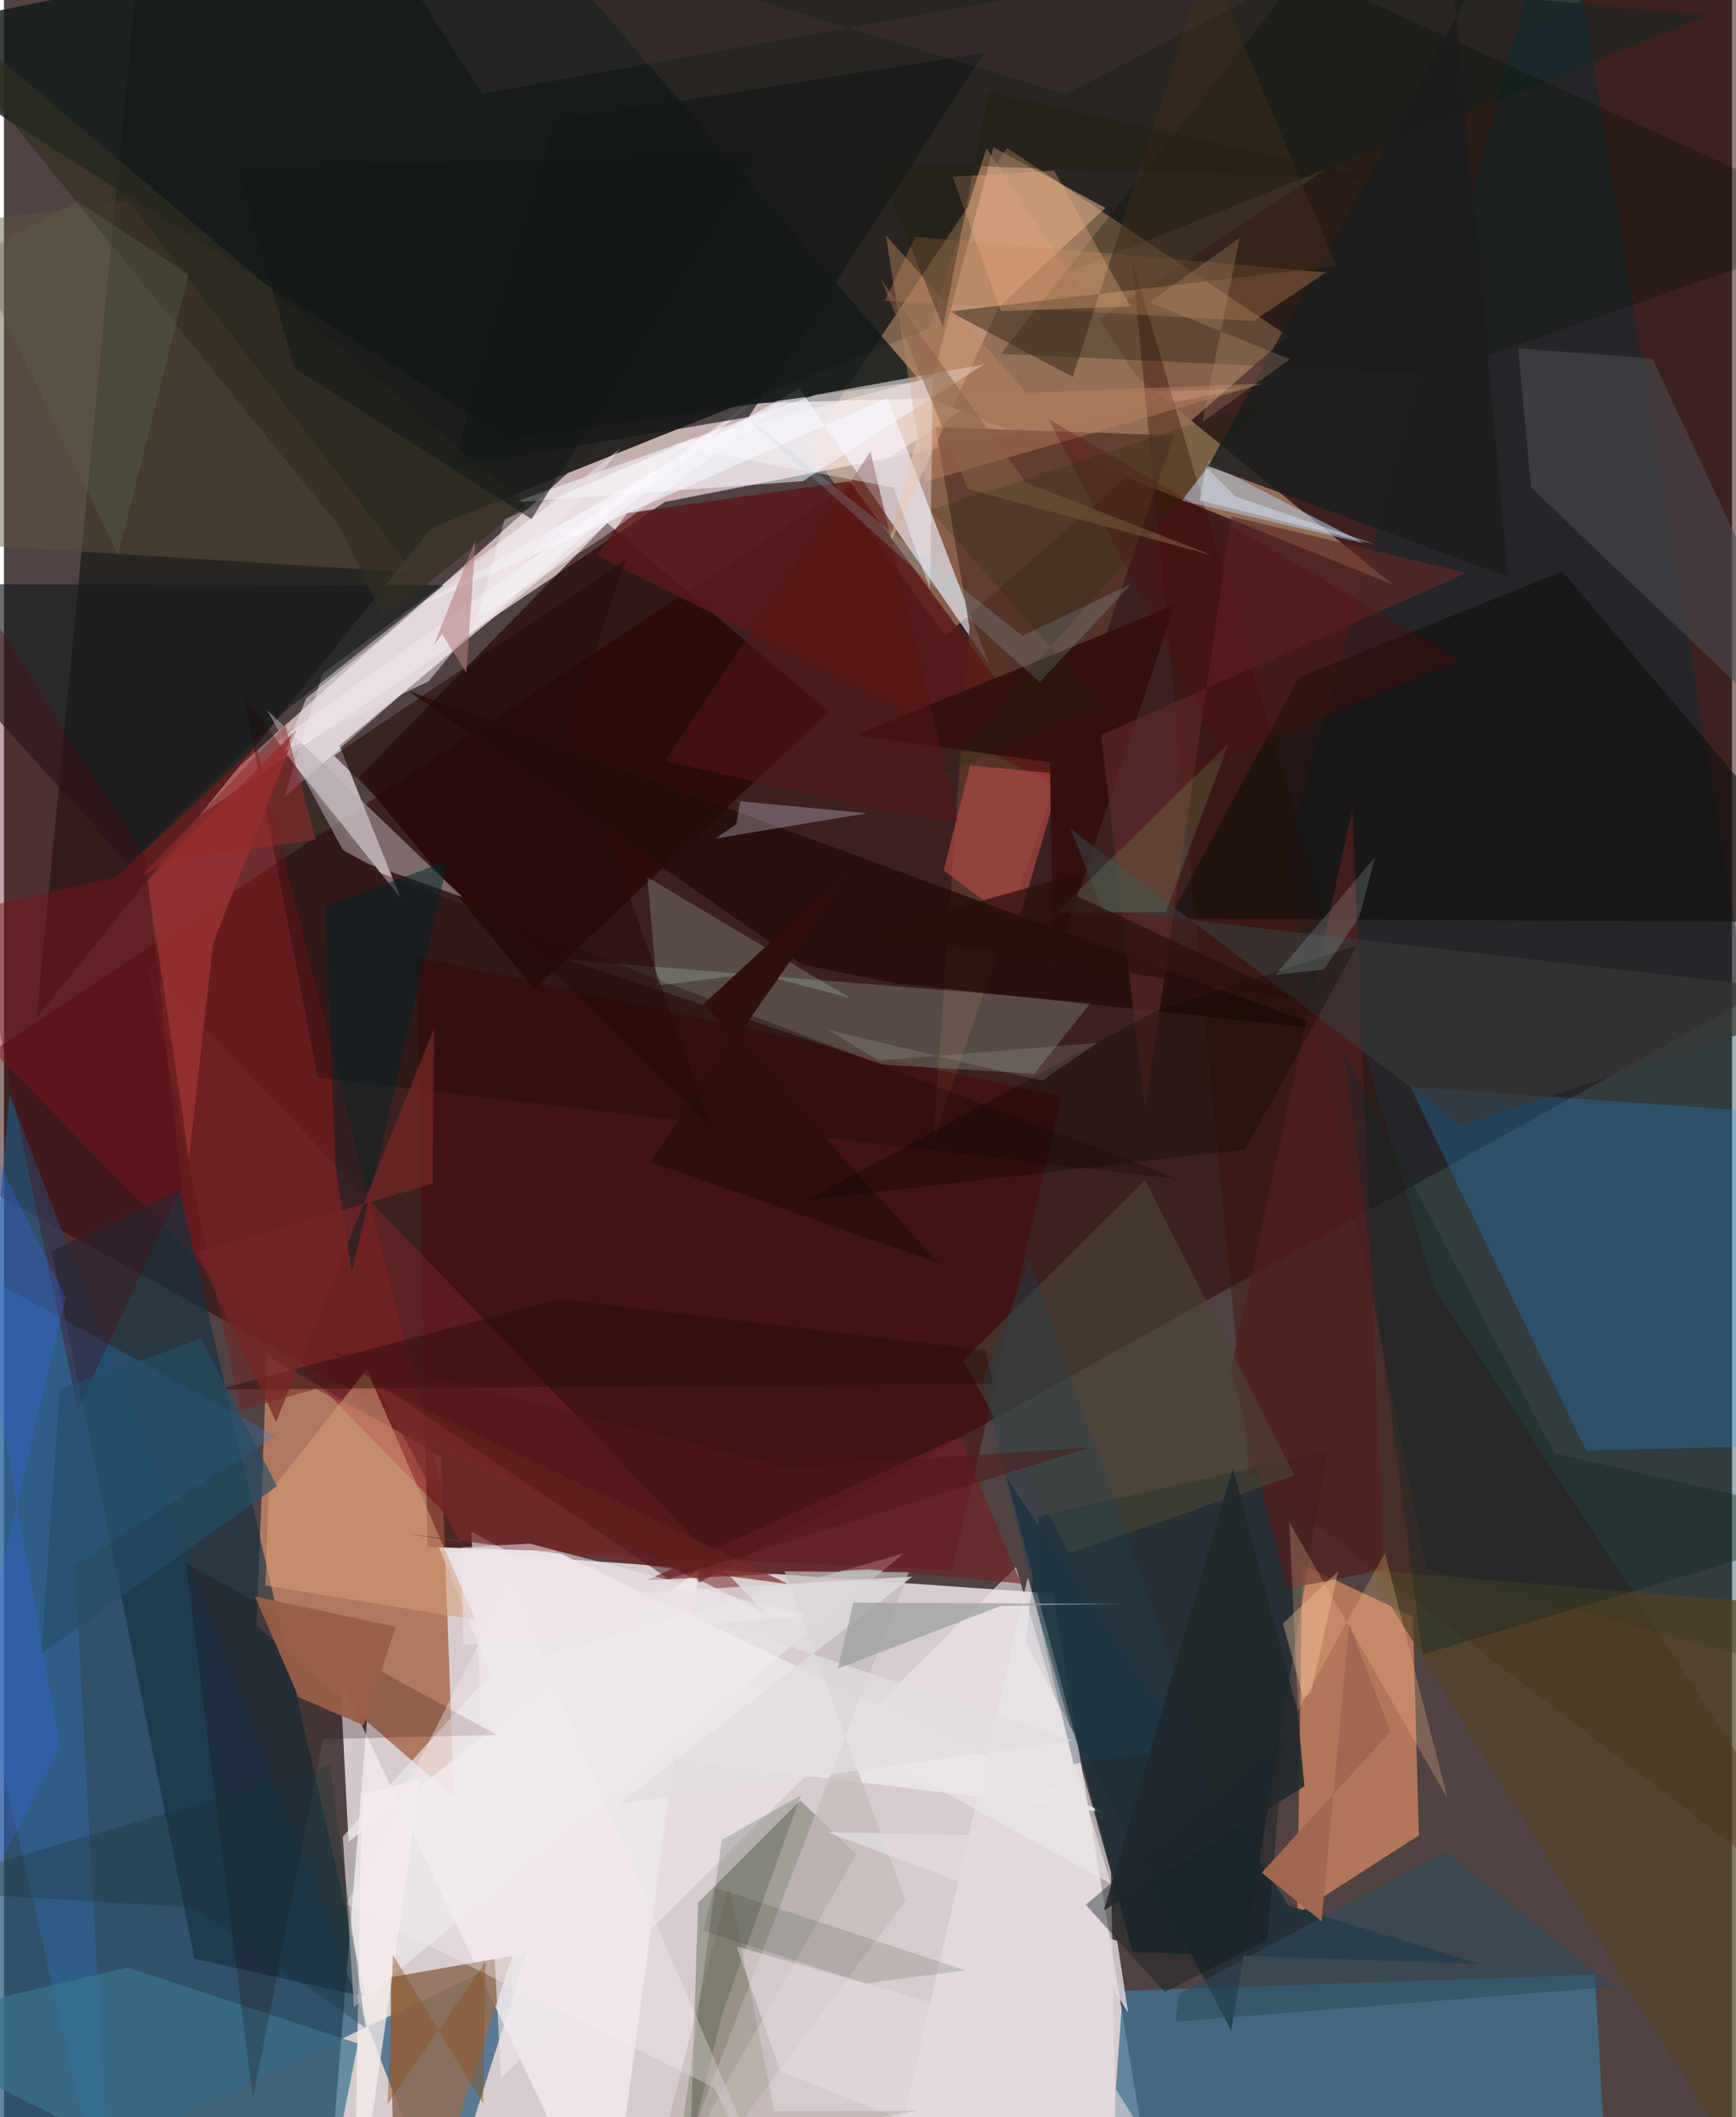 <svg xmlns="http://www.w3.org/2000/svg" width="228" height="278" viewBox="0 0 836 1024"><path fill="#504342" d="M0 0h836v1024H0z"/><path fill="#f7eef0" fill-opacity=".8" d="M507.463 770.731l-324.999-22.836L155.104 1086l396.116-50.685z"/><path fill="#f4dddb" fill-opacity=".702" d="M64.548 414.652L308.81 196.616l289.501-8.421L319.7 242.772z"/><path fill="#2b0100" fill-opacity=".502" d="M857.062-62l-4.987 540.758L336.65 765.39-62 545.66z"/><path fill="#282521" fill-opacity=".98" d="M69.265-62L15.767 492.305l191.109-237.032L824.858 7.443z"/><path fill="#ffc691" fill-opacity=".38" d="M485.293 71.528l135.791 90.978-165.707 145.023-66.503-91.504z"/><path fill="#b07a61" fill-opacity=".996" d="M217.736 869.29l-6.065-164.601-84.462-49.13-4.995 130.657z"/><path fill="#24567b" fill-opacity=".698" d="M2.654 529.24l209.36 544.334 41.26-130.236L-46.318 1086z"/><path fill="#dd8d66" fill-opacity=".69" d="M625.694 925.498l2.373-168.835 53.562 25.246 2.855 105.809z"/><path fill="#002e3a" fill-opacity=".373" d="M898 815.888L753.619-62 619.392 416.314l68.918 342.635z"/><path fill="#41738f" fill-opacity=".788" d="M769.638 955.015L777.103 1086l-242.312-33.497 6.54-89.606z"/><path fill="#ede3e9" fill-opacity=".722" d="M131.839 358.829L370.3 188.083 162.272 360.557l29.583 73.768z"/><path fill="#f2ebef" fill-opacity=".792" d="M292.466 1086l43.873-327.215-169.65 131.971-4.01-78.331z"/><path fill="#001d28" fill-opacity=".506" d="M593.715 982.059l46.45-280.262-139.3 31.477-6.487 61.094z"/><path fill="#f2f3ff" fill-opacity=".635" d="M427.383 192.47L200.46 293.104l184.272-105.247 92.082 133.889z"/><path fill="#8e181e" fill-opacity=".51" d="M215.475 734.22L-62 450.447l116.253-26.093 67.771-63.744z"/><path fill="#946f57" fill-opacity=".98" d="M475.298 71.61l72.473 110.201 123.885 100.793-233.185-93.813z"/><path fill="#676759" fill-opacity=".463" d="M385.288 870.795l-49.49 49.609-3.81 117.855 80.278-141.335z"/><path fill="#220200" fill-opacity=".655" d="M171.876 375.78l84.739 102.453 142.353-133.878-107.127-91.377z"/><path fill="#153041" fill-opacity=".647" d="M23.08 605.109l61.98-29.599 90.109 390.463-82.989-18.61z"/><path fill="#121a1a" fill-opacity=".824" d="M443.295 184.314L246.177-45.158-62 17.182l305.827 194.88z"/><path fill="#209ff3" fill-opacity=".231" d="M680.37 525.65l207.705 14.736-34.445 159.042-88.22 2.227z"/><path fill="#390e00" fill-opacity=".392" d="M602.207 712.2L898 939.907l-206.426-317.69-145.823-496.685z"/><path fill="#5b372b" fill-opacity=".831" d="M565.944 210.546l-115.181-3.895 16.351 96.636-17.617 248.59z"/><path fill="#490001" fill-opacity=".435" d="M511.53 530.339l-52.823 229.008-253.839-11.127-5.42-285.526z"/><path fill="#eae3e8" fill-opacity=".949" d="M248.466 841.667l-38.04-93.281 56.341 1.802L531.371 876.38z"/><path fill="#91705a" fill-opacity=".898" d="M186.992 956.378l1.882 124.388 20.57-24.064 36.584-110.762z"/><path fill="#8a9f93" fill-opacity=".329" d="M425.631 514.956l-153.298-50.818 253.607 20.57-27.54 34.616z"/><path fill="#e1b28d" fill-opacity=".537" d="M481.258 148.519l51.552-47.952-54.146-29.352-51.085 194.12z"/><path fill="#000f00" fill-opacity=".275" d="M482.365 171.146l209.379 9.77L898 109.206 628.133-14.013z"/><path fill="#f8f7ff" fill-opacity=".545" d="M392.139 191.07l81.98-14.846-87.616 56.488-139.845 10.263z"/><path fill="#62583f" fill-opacity=".463" d="M198.278 276.909L-62 260.605l51.72-154.173 70.738-9.088z"/><path fill="#2b7ed1" fill-opacity=".278" d="M52.363 1086L-62 588.502l193.348 105.863-97.055 62.942z"/><path fill="#3a7390" fill-opacity=".714" d="M151.868 1086l19.377-97.633L59.79 951.559-62 980.409z"/><path fill="#13110c" fill-opacity=".62" d="M753.93 276.385L898 446.175l-334.334-1.934 62.991-116.73z"/><path fill="#b4cbe3" fill-opacity=".541" d="M658.11 262.775l-88.119-20.597 15.586-21.013-3.213 2.552z"/><path fill="#5b1819" fill-opacity=".831" d="M301.432 248.213l-14.67 20.473L522.93 387.023 408.968 232.77z"/><path fill="#fefaff" fill-opacity=".42" d="M135.702 385.42l18.503-59.704 116.245-86.245 64.518-28.195z"/><path fill="#e8e1e6" fill-opacity=".635" d="M535.55 905.522l2.136 119.145L421.3 1086l74.033-323.117z"/><path fill="#c14d4a" fill-opacity=".584" d="M490.119 447.733l-35.464-26.748 12.726-50.802 44.4 4.26z"/><path fill="#f0e9ed" fill-opacity=".62" d="M163.903 888.34l5.434 82.513L435.35 751.282l-197.641 55.984z"/><path fill="#4c4d4f" fill-opacity=".576" d="M898 388.012l-100.54-214.54-64.914-5.003 6.215 67.19z"/><path fill="#230c0a" fill-opacity=".776" d="M386.307 466.599l45.517 9.102 209.112 22.258-445.428-163.913z"/><path fill="#1e2f37" fill-opacity=".859" d="M621.462 921.597l92.641 28.317-168.087-5.749-61.023-229.709z"/><path fill="#161b1f" fill-opacity=".635" d="M60.254 418.02l75.495-73.858 77.006-61.098L-62 282.466z"/><path fill="#210d0b" fill-opacity=".408" d="M568.76 570.502l-416.924-49.248-35.95-185.729 60.98 84.63z"/><path fill="#b4aaad" fill-opacity=".541" d="M127.267 343.392l36.743 67.813 12.099 6.523 45.734 16.186z"/><path fill="#762526" fill-opacity=".51" d="M114.354 682.066L69.84 468.85l298.357 311.128-217.452-108.151z"/><path fill="#d79d79" fill-opacity=".545" d="M126.489 766.84l1.435-44.311 47.574-60.155 52.588 121.117z"/><path fill="#33100f" fill-opacity=".965" d="M412.003 355.583l154.402-62.953-58.874 176.21-1.497-100.17z"/><path fill="#521f1e" fill-opacity=".745" d="M593.434 662.257l27.456 106.23 46.624-9.31-15.136-368.07z"/><path fill="#1b1e1e" fill-opacity=".827" d="M582.607 225.465l145.142 53.64L696.082-62l14.213 56.137z"/><path fill="#ece5ea" fill-opacity=".624" d="M489.52 757.917l-249 247.31-14.466-264.532 309.385 170.438z"/><path fill="#cbfddd" fill-opacity=".2" d="M364.036 470.758l45.362 11.998-98.143-58.451 4.657 52.34z"/><path fill="#514325" fill-opacity=".706" d="M876.71 777.153L898 990.596l-68.948 39.535-168.947-270.796z"/><path fill="#1e0800" fill-opacity=".22" d="M238.47 839.132L88.03 756.108l32.44 259.415 33.782-174.41z"/><path fill="#b57a50" fill-opacity=".392" d="M639.561 131.715l-35.133 23.544L426 145.517l14.923-30.97z"/><path fill="#5e2926" fill-opacity=".667" d="M530.83 355.534l176.6-78.42-113.648-27.396-41.716 287.213z"/><path fill="#0b2007" fill-opacity=".176" d="M347.608 973.57L320.302 1086l26.952-196.08 38.31-21.603z"/><path fill="#2e100e" fill-opacity=".98" d="M338.51 485.505l77.049-71.015-103.048 147.446 139.81 49.107z"/><path fill="#732124" fill-opacity=".647" d="M462.4 694.923l-151.456 69.403 107.428-5.273 73.66 6.823z"/><path fill="#4a4634" fill-opacity=".608" d="M515.444 751.183l-51.486-93.217 88.162-87.146 72.146 142.817z"/><path fill="#993133" fill-opacity=".816" d="M89.563 560.593L69.48 425.856l72.218-73.258-40.58 103.88z"/><path fill="#151818" fill-opacity=".69" d="M266.637 58.492L474.13 25.56l-113.9 176.148-143.264 24.305z"/><path fill="#eaeffd" fill-opacity=".275" d="M354.222 398.664l2.023-11.098 61.07 5.764-73.143 12.232z"/><path fill="#c2baba" fill-opacity=".71" d="M436.223 919.423L377.656 759.99l60.04.456L311.988 1086z"/><path fill="#393937" fill-opacity=".698" d="M515.933 400.813l15.789 39.322 363.727 41.937L704.505 544.2z"/><path fill="#3c2c1d" fill-opacity=".541" d="M457.406 150.667l59.66 31.68L582.11-20.23l62.587 148.892z"/><path fill="#032126" fill-opacity=".514" d="M214.784 416.357l-46.502 198.81-8.127-53.225-4.607-123.754z"/><path fill="#4b0c14" fill-opacity=".353" d="M-62 209.116L68.332 414.867l17.706 158.74L35.675 681.79z"/><path fill="#c18762" fill-opacity=".431" d="M445.557 233.052l-18.956-119.3 68.12 76.254 114.211-4.475z"/><path fill="#3864ff" fill-opacity=".259" d="M-62 1016.842l91.878-389.5-64.447-129.626 61.704 347.521z"/><path fill="#f2b481" fill-opacity=".318" d="M544.996 148.228l-36.967-65.73-49.149 2.972 23.42 65.02z"/><path fill="#2e4a5a" fill-opacity=".569" d="M778.684 960.934L566.69 977.859l1.948-13.676 128.665-68.622z"/><path fill="#581514" fill-opacity=".51" d="M419.181 218.388l-99.257 149.68 105.32 24.185 36.127 5.129z"/><path fill="#ffc090" fill-opacity=".255" d="M626.083 827.313l-4.253-91.092 76.502 133.593-30.333-118.638z"/><path fill="#10171a" fill-opacity=".4" d="M611.111 938.436l8.133-97.88-95.902 80.711 38.247 42.213z"/><path fill="#b8ffbe" fill-opacity=".125" d="M562.119 441.184l-56.823.419 3.302.304 83.85-82.43z"/><path fill="#040501" fill-opacity=".294" d="M600.526 555.988L388.72 580.346l168.493-91.453 97.325-31.532z"/><path fill="#f6eeec" fill-opacity=".753" d="M174.054 868.085l27.316-7.732L169.351 1086l3.079-185.705z"/><path fill="#792b2a" fill-opacity=".694" d="M220.828 746.017l-25.66-4.233 184.114 24.337-199.3-95.94z"/><path fill="#162928" fill-opacity=".404" d="M686.263 800.166L898 736.8l-148.006-33.935-101.877-194.232z"/><path fill="#fcf9ff" fill-opacity=".373" d="M322.695 215.492l126.62-33.178L448 285.186l-17.562-49.363z"/><path fill="#d2f8f9" fill-opacity=".165" d="M655.742 443.226l7.542-28.615-48.115 56.89 23.357-2.613z"/><path fill="#290d0d" fill-opacity=".455" d="M269.008 628.308l-165.681 43.757 375.188-2.842-3.543-16.078z"/><path fill="#772527" fill-opacity=".706" d="M131.64 687.782l-38.217-82.14 114.002-33.126.733-75.546z"/><path fill="#985f46" fill-opacity=".933" d="M142.571 820.888l-21.15-48.764 68.067 14.729-15.481 47.66z"/><path fill="#332e22" fill-opacity=".678" d="M-62-22.307l225.068 277.889 20.57 43.763 68.68-55.204z"/><path fill="#e8dee3" fill-opacity=".549" d="M146.2 337.697l152.02-120.788-92.755 112.598-69.154 33.462z"/><path fill="#e6dadd" fill-opacity=".592" d="M354.384 941.386l21.108 60.17L585.556 1086l-60.077-95.198z"/><path fill="#270c0a" fill-opacity=".557" d="M300.695 270.683l-141.101 94.706 182.548 179.983-68.264-193.032z"/><path fill="#a16750" fill-opacity=".992" d="M637.417 929.249l-28.947-23.472 62.3-68.217-19.942-52.015z"/><path fill="#131102" fill-opacity=".125" d="M416.706 959.273l-78.42-25.38 5.241-21.131 121.579 40.215z"/><path fill="#f2ebed" fill-opacity=".4" d="M343.535 1009.729l-177.956-88.62 79.536-156.62L381.91 1086z"/><path fill="#1f4259" fill-opacity=".322" d="M473.528 667.922l22.6-58.89 83.115 236.032-61.848 8.084z"/><path fill="#e2dce1" fill-opacity=".761" d="M516.848 841.856L297.661 872.44l141.853-109.905-136.39 8.11z"/><path fill="#9fd9e4" fill-opacity=".192" d="M354.816 198.055l146.245 131.901 44.42-47.675-52.764 25.267z"/><path fill="#999d9f" fill-opacity=".686" d="M482.102 776.792l-78.744 30.317 7.55-31.919 129.286.463z"/><path fill="#885223" fill-opacity=".455" d="M185.597 1017.753l47.378-68.992-1.154 68.826-43.66-72.117z"/><path fill="#254f67" fill-opacity=".643" d="M26.98 671.998l68.36-24.47 36.724 71.313-113.922 80.967z"/><path fill="#59090c" fill-opacity=".282" d="M704.6 319.192L505.328 202.649l82.48 157.815-12.795 12.468z"/><path fill="#201a0f" fill-opacity=".349" d="M476.275 44.523L454.292 158.09l-31.88-79.344 243.52 8.237z"/><path fill="#fdcca2" fill-opacity=".357" d="M628.637 821.42l-9.904-36.147 26.75-25.34-13.158 58.654z"/><path fill="#962a2c" fill-opacity=".533" d="M150.84 406.26l-14.73-55.475-69.666 72.878 15.151-7.823z"/><path fill="#290f0b" fill-opacity=".694" d="M518.912 433.337l107.455 50.077L418.86 450.88l104.838-29.487z"/><path fill="#c7a07c" fill-opacity=".251" d="M579.752 204.15l18.09-89.144-43.785 31.253 68.07 27.524z"/><path fill="#eee5eb" fill-opacity=".545" d="M221.32 748.436l32.917-1.855 133.648 34.95-165.63 14.107z"/><path fill="#8b6349" fill-opacity=".537" d="M494.258 233.371l-70.104-98.546 42.293 101.818 118.321 32.026z"/><path fill="#fffdff" fill-opacity=".337" d="M228.557 299.49l13.71-48.423 137.299-57.683-89.225 66.257z"/><path fill="#131a18" fill-opacity=".569" d="M365.217 73.9L255.234 251.066l-114.666-73.04L113.588 82z"/><path fill="#511718" fill-opacity=".525" d="M158.225 653.768l220.814 55.95 145.852-9.545-203.259 63.557z"/><path fill="#e4eeff" fill-opacity=".396" d="M663.669 263.364l-67.92-23.16-14.514-14.602-2.7 16.391z"/><path fill="#b27c7f" fill-opacity=".569" d="M228.118 261.217l-4.4 64.272-11.777-18.791-4.085 5.657z"/><path fill="#1b333a" fill-opacity=".318" d="M157.683 853.884l-206.37 60.23 139.75 8.468 83.841 58.198z"/><path fill="#e1ffeb" fill-opacity=".129" d="M529.128 504.384l-106 8.605-24.293-14.784 103.251 24.461z"/><path fill="#20282d" fill-opacity=".878" d="M594.538 709.948L532.091 924.05l97.027-60.058-3.317-36.154z"/><path fill="#0d2c02" fill-opacity=".173" d="M612.058 193.012l-163.93 53.694 82.276 93.72-79.618 35.53z"/><path fill="#626048" fill-opacity=".353" d="M89.331 132.81l-53.79-35.55-49.45 27.265 69.101 143.843z"/><path fill="#e0d9de" fill-opacity=".824" d="M538.542 938.825l5.329 34.657-52.61-85.388-92.873-1.915z"/><path fill="#3b2d06" fill-opacity=".106" d="M372.762 1021.13l70.472-.343-125.783 20.795 33.157-129.896z"/><path fill="#4b3c3b" fill-opacity=".255" d="M161.998-62l69.371 107.37 432.573-77.93-150.255 78.206z"/></svg>